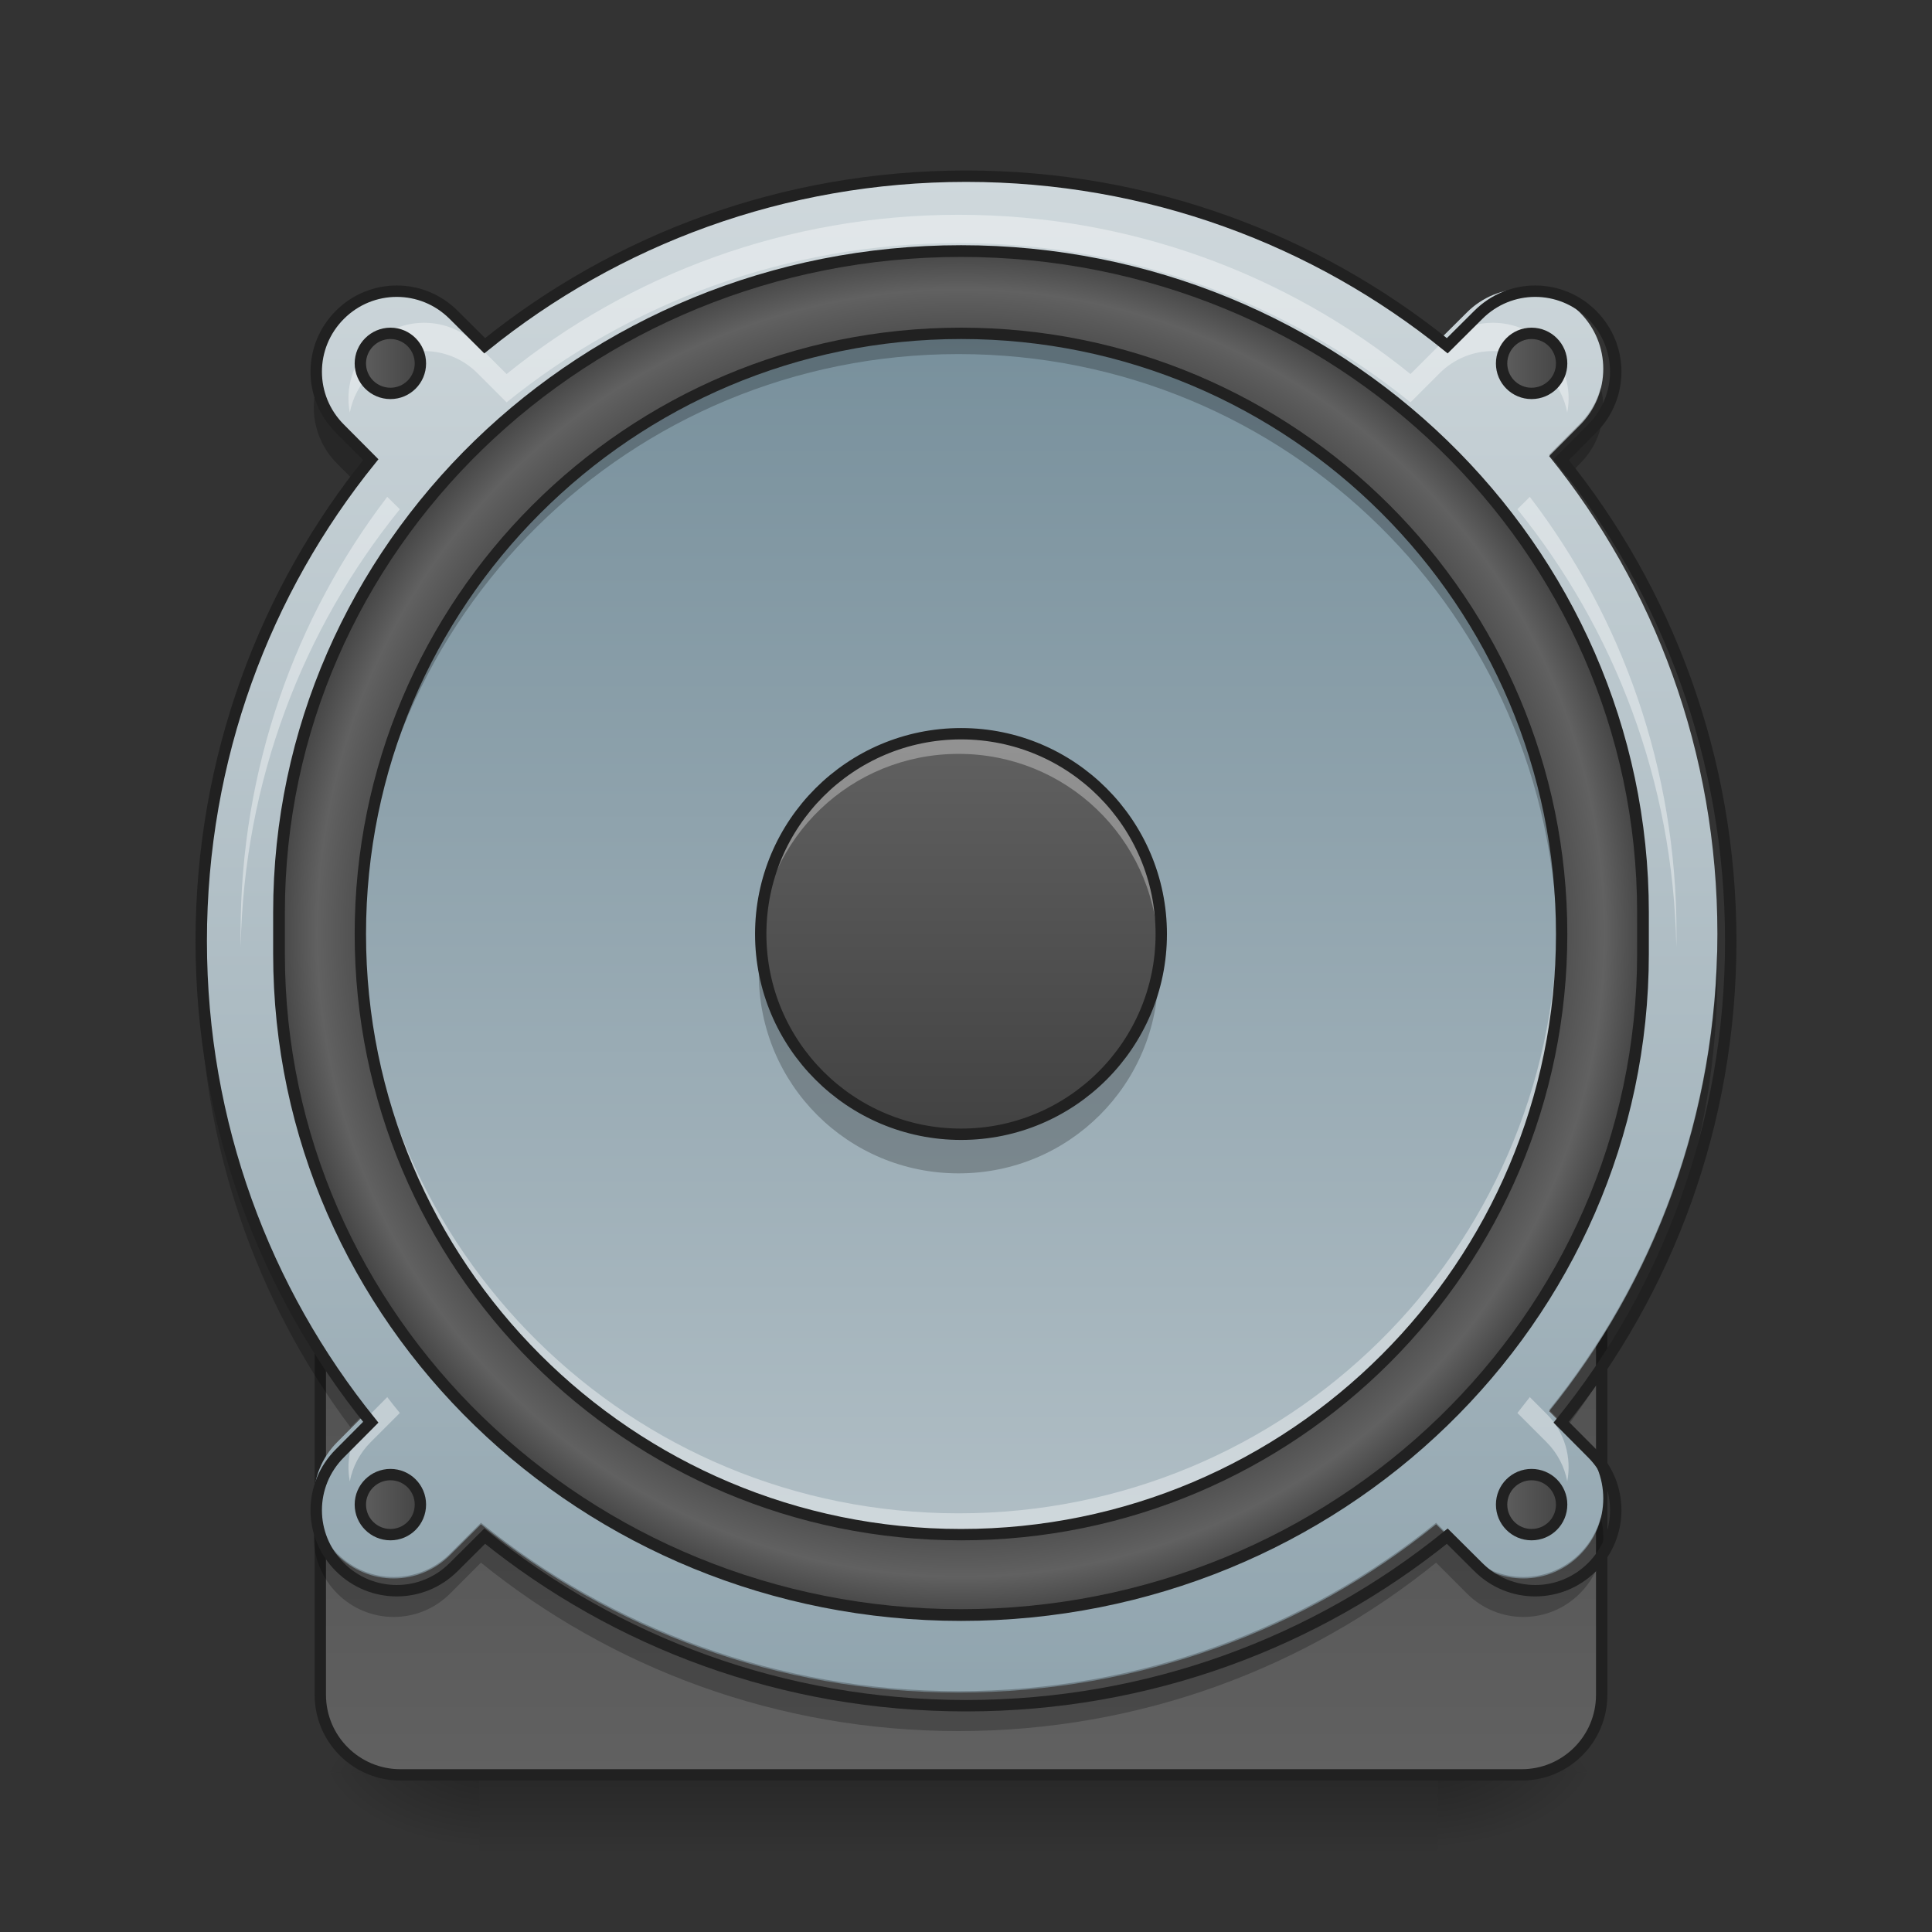 <?xml version="1.0" encoding="UTF-8"?>
<svg xmlns="http://www.w3.org/2000/svg" xmlns:xlink="http://www.w3.org/1999/xlink" width="48pt" height="48pt" viewBox="0 0 48 48" version="1.1">
<rect x="0" y="0" width="48" height="48" fill="#333333" stroke="none"/>
<defs>
<linearGradient id="linear0" gradientUnits="userSpaceOnUse" x1="254" y1="222.917" x2="254" y2="249.375" gradientTransform="matrix(0.094,0,0,0.094,-0,22.639)">
<stop offset="0" style="stop-color:rgb(0%,0%,0%);stop-opacity:0.275;"/>
<stop offset="1" style="stop-color:rgb(0%,0%,0%);stop-opacity:0;"/>
</linearGradient>
<radialGradient id="radial0" gradientUnits="userSpaceOnUse" cx="450.909" cy="189.579" fx="450.909" fy="189.579" r="21.167" gradientTransform="matrix(0,-0.117,-0.211,-0,75.219,97.378)">
<stop offset="0" style="stop-color:rgb(0%,0%,0%);stop-opacity:0.314;"/>
<stop offset="0.222" style="stop-color:rgb(0%,0%,0%);stop-opacity:0.275;"/>
<stop offset="1" style="stop-color:rgb(0%,0%,0%);stop-opacity:0;"/>
</radialGradient>
<radialGradient id="radial1" gradientUnits="userSpaceOnUse" cx="450.909" cy="189.579" fx="450.909" fy="189.579" r="21.167" gradientTransform="matrix(-0,0.117,0.211,0,-27.59,-9.307)">
<stop offset="0" style="stop-color:rgb(0%,0%,0%);stop-opacity:0.314;"/>
<stop offset="0.222" style="stop-color:rgb(0%,0%,0%);stop-opacity:0.275;"/>
<stop offset="1" style="stop-color:rgb(0%,0%,0%);stop-opacity:0;"/>
</radialGradient>
<radialGradient id="radial2" gradientUnits="userSpaceOnUse" cx="450.909" cy="189.579" fx="450.909" fy="189.579" r="21.167" gradientTransform="matrix(-0,-0.117,0.211,-0,-27.59,97.378)">
<stop offset="0" style="stop-color:rgb(0%,0%,0%);stop-opacity:0.314;"/>
<stop offset="0.222" style="stop-color:rgb(0%,0%,0%);stop-opacity:0.275;"/>
<stop offset="1" style="stop-color:rgb(0%,0%,0%);stop-opacity:0;"/>
</radialGradient>
<radialGradient id="radial3" gradientUnits="userSpaceOnUse" cx="450.909" cy="189.579" fx="450.909" fy="189.579" r="21.167" gradientTransform="matrix(0,0.117,-0.211,0,75.219,-9.307)">
<stop offset="0" style="stop-color:rgb(0%,0%,0%);stop-opacity:0.314;"/>
<stop offset="0.222" style="stop-color:rgb(0%,0%,0%);stop-opacity:0.275;"/>
<stop offset="1" style="stop-color:rgb(0%,0%,0%);stop-opacity:0;"/>
</radialGradient>
<linearGradient id="linear1" gradientUnits="userSpaceOnUse" x1="254" y1="-142.208" x2="254" y2="207.042" gradientTransform="matrix(1.091,0,0,1.091,-23.091,-2.947)">
<stop offset="0" style="stop-color:rgb(38.039%,38.039%,38.039%);stop-opacity:1;"/>
<stop offset="1" style="stop-color:rgb(25.882%,25.882%,25.882%);stop-opacity:1;"/>
</linearGradient>
<linearGradient id="linear2" gradientUnits="userSpaceOnUse" x1="254" y1="254.667" x2="254" y2="32.417" gradientTransform="matrix(1,0,0,1,0,0)">
<stop offset="0" style="stop-color:rgb(38.039%,38.039%,38.039%);stop-opacity:1;"/>
<stop offset="1" style="stop-color:rgb(25.882%,25.882%,25.882%);stop-opacity:1;"/>
</linearGradient>
<linearGradient id="linear3" gradientUnits="userSpaceOnUse" x1="960" y1="1695.118" x2="960" y2="175.118" gradientTransform="matrix(0.025,0,-0,0.025,0,0)">
<stop offset="0" style="stop-color:rgb(56.471%,64.314%,68.235%);stop-opacity:1;"/>
<stop offset="1" style="stop-color:rgb(81.176%,84.706%,86.275%);stop-opacity:1;"/>
</linearGradient>
<radialGradient id="radial4" gradientUnits="userSpaceOnUse" cx="254" cy="32.417" fx="254" fy="32.417" r="176.125" gradientTransform="matrix(1.032,0,0,1.032,-8.175,-1.284)">
<stop offset="0" style="stop-color:rgb(38.039%,38.039%,38.039%);stop-opacity:1;"/>
<stop offset="0.826" style="stop-color:rgb(25.882%,25.882%,25.882%);stop-opacity:1;"/>
<stop offset="0.936" style="stop-color:rgb(38.039%,38.039%,38.039%);stop-opacity:1;"/>
<stop offset="1" style="stop-color:rgb(25.882%,25.882%,25.882%);stop-opacity:1;"/>
</radialGradient>
<linearGradient id="linear4" gradientUnits="userSpaceOnUse" x1="243.417" y1="-126.333" x2="243.417" y2="191.167" gradientTransform="matrix(0.094,0,0,0.094,0,20.158)">
<stop offset="0" style="stop-color:rgb(47.059%,56.471%,61.176%);stop-opacity:1;"/>
<stop offset="1" style="stop-color:rgb(69.02%,74.51%,77.255%);stop-opacity:1;"/>
</linearGradient>
<linearGradient id="linear5" gradientUnits="userSpaceOnUse" x1="254" y1="-20.5" x2="254" y2="85.333" gradientTransform="matrix(0.094,0,0,0.094,0,20.158)">
<stop offset="0" style="stop-color:rgb(38.039%,38.039%,38.039%);stop-opacity:1;"/>
<stop offset="1" style="stop-color:rgb(25.882%,25.882%,25.882%);stop-opacity:1;"/>
</linearGradient>
<linearGradient id="linear6" gradientUnits="userSpaceOnUse" x1="93.75" y1="-118.396" x2="112.625" y2="-118.396" gradientTransform="matrix(1,0,0,1,0,0)">
<stop offset="0" style="stop-color:rgb(38.039%,38.039%,38.039%);stop-opacity:1;"/>
<stop offset="1" style="stop-color:rgb(25.882%,25.882%,25.882%);stop-opacity:1;"/>
</linearGradient>
<linearGradient id="linear7" gradientUnits="userSpaceOnUse" x1="395.375" y1="-118.396" x2="414.25" y2="-118.396" gradientTransform="matrix(1,0,0,1,0,0)">
<stop offset="0" style="stop-color:rgb(38.039%,38.039%,38.039%);stop-opacity:1;"/>
<stop offset="1" style="stop-color:rgb(25.882%,25.882%,25.882%);stop-opacity:1;"/>
</linearGradient>
<linearGradient id="linear8" gradientUnits="userSpaceOnUse" x1="93.75" y1="183.229" x2="112.625" y2="183.229" gradientTransform="matrix(1,0,0,1,0,0)">
<stop offset="0" style="stop-color:rgb(38.039%,38.039%,38.039%);stop-opacity:1;"/>
<stop offset="1" style="stop-color:rgb(25.882%,25.882%,25.882%);stop-opacity:1;"/>
</linearGradient>
<linearGradient id="linear9" gradientUnits="userSpaceOnUse" x1="395.375" y1="183.229" x2="414.25" y2="183.229" gradientTransform="matrix(1,0,0,1,0,0)">
<stop offset="0" style="stop-color:rgb(38.039%,38.039%,38.039%);stop-opacity:1;"/>
<stop offset="1" style="stop-color:rgb(25.882%,25.882%,25.882%);stop-opacity:1;"/>
</linearGradient>
</defs>
<g id="surface1">
<path style=" stroke:none;fill-rule:nonzero;fill:url(#linear0);" d="M 11.906 44.035 L 35.723 44.035 L 35.723 46.02 L 11.906 46.02 Z M 11.906 44.035 "/>
<path style=" stroke:none;fill-rule:nonzero;fill:url(#radial0);" d="M 35.723 44.035 L 39.691 44.035 L 39.691 42.051 L 35.723 42.051 Z M 35.723 44.035 "/>
<path style=" stroke:none;fill-rule:nonzero;fill:url(#radial1);" d="M 11.906 44.035 L 7.938 44.035 L 7.938 46.02 L 11.906 46.02 Z M 11.906 44.035 "/>
<path style=" stroke:none;fill-rule:nonzero;fill:url(#radial2);" d="M 11.906 44.035 L 7.938 44.035 L 7.938 42.051 L 11.906 42.051 Z M 11.906 44.035 "/>
<path style=" stroke:none;fill-rule:nonzero;fill:url(#radial3);" d="M 35.723 44.035 L 39.691 44.035 L 39.691 46.02 L 35.723 46.02 Z M 35.723 44.035 "/>
<path style="fill-rule:nonzero;fill:url(#linear1);stroke-width:3.273;stroke-linecap:round;stroke-linejoin:miter;stroke:rgb(12.941%,12.941%,12.941%);stroke-opacity:1;stroke-miterlimit:4;" d="M 254.017 -158.089 C 359.216 -158.089 444.499 -75.388 444.499 26.644 L 444.499 38.184 C 444.499 140.216 359.216 222.917 254.017 222.917 C 148.777 222.917 63.494 140.216 63.494 38.184 L 63.494 26.644 C 63.494 -75.388 148.777 -158.089 254.017 -158.089 Z M 254.017 -158.089 " transform="matrix(0.094,0,0,0.094,0,20.158)"/>
<path style="fill-rule:nonzero;fill:url(#linear2);stroke-width:3;stroke-linecap:round;stroke-linejoin:miter;stroke:rgb(12.941%,12.941%,12.941%);stroke-opacity:1;stroke-miterlimit:4;" d="M 105.823 32.435 L 402.17 32.435 C 413.877 32.435 423.335 41.892 423.335 53.599 L 423.335 233.499 C 423.335 245.206 413.877 254.663 402.17 254.663 L 105.823 254.663 C 94.158 254.663 84.659 245.206 84.659 233.499 L 84.659 53.599 C 84.659 41.892 94.158 32.435 105.823 32.435 Z M 105.823 32.435 " transform="matrix(0.094,0,0,0.094,0,20.158)"/>
<path style=" stroke:none;fill-rule:nonzero;fill:url(#linear3);" d="M 23.816 4.344 C 19.309 4.344 15.184 5.91 11.949 8.523 L 11.184 7.762 C 10.406 6.984 9.156 6.984 8.379 7.762 C 7.602 8.539 7.602 9.789 8.379 10.566 L 9.141 11.332 C 6.527 14.566 4.961 18.691 4.961 23.199 C 4.961 27.703 6.527 31.828 9.141 35.062 L 8.379 35.828 C 7.602 36.605 7.602 37.855 8.379 38.633 C 9.156 39.41 10.406 39.41 11.184 38.633 L 11.949 37.871 C 15.184 40.488 19.309 42.051 23.816 42.051 C 28.32 42.051 32.445 40.488 35.68 37.871 L 36.445 38.633 C 37.223 39.41 38.473 39.41 39.25 38.633 C 40.027 37.855 40.027 36.605 39.25 35.828 L 38.488 35.062 C 41.105 31.828 42.668 27.703 42.668 23.199 C 42.668 18.691 41.105 14.566 38.488 11.332 L 39.25 10.566 C 40.027 9.789 40.027 8.539 39.25 7.762 C 38.473 6.984 37.223 6.984 36.445 7.762 L 35.68 8.523 C 32.445 5.91 28.32 4.344 23.816 4.344 Z M 23.816 4.344 "/>
<path style="fill-rule:nonzero;fill:url(#radial4);stroke-width:3.097;stroke-linecap:round;stroke-linejoin:miter;stroke:rgb(12.941%,12.941%,12.941%);stroke-opacity:1;stroke-miterlimit:4;" d="M 254.017 -148.09 C 353.55 -148.09 434.25 -69.806 434.25 26.727 L 434.25 37.643 C 434.25 134.175 353.55 212.418 254.017 212.418 C 154.444 212.418 73.743 134.175 73.743 37.643 L 73.743 26.727 C 73.743 -69.806 154.444 -148.09 254.017 -148.09 Z M 254.017 -148.09 " transform="matrix(0.094,0,0,0.094,0,20.158)"/>
<path style=" stroke:none;fill-rule:nonzero;fill:url(#linear4);" d="M 23.816 8.312 C 32.035 8.312 38.699 14.977 38.699 23.199 C 38.699 31.418 32.035 38.082 23.816 38.082 C 15.594 38.082 8.93 31.418 8.93 23.199 C 8.93 14.977 15.594 8.312 23.816 8.312 Z M 23.816 8.312 "/>
<path style=" stroke:none;fill-rule:nonzero;fill:rgb(0%,0%,0%);fill-opacity:0.235;" d="M 18.879 23.695 C 18.863 23.855 18.852 24.023 18.852 24.191 C 18.852 26.938 21.066 29.152 23.816 29.152 C 26.562 29.152 28.777 26.938 28.777 24.191 C 28.777 24.023 28.77 23.855 28.75 23.695 C 28.504 26.207 26.395 28.16 23.816 28.16 C 21.234 28.16 19.125 26.207 18.879 23.695 Z M 18.879 23.695 "/>
<path style=" stroke:none;fill-rule:nonzero;fill:url(#linear5);" d="M 23.816 18.234 C 26.555 18.234 28.777 20.457 28.777 23.199 C 28.777 25.938 26.555 28.16 23.816 28.16 C 21.074 28.16 18.852 25.938 18.852 23.199 C 18.852 20.457 21.074 18.234 23.816 18.234 Z M 23.816 18.234 "/>
<path style=" stroke:none;fill-rule:nonzero;fill:rgb(100%,100%,100%);fill-opacity:0.314;" d="M 23.816 18.234 C 21.066 18.234 18.852 20.449 18.852 23.199 C 18.852 23.281 18.855 23.363 18.859 23.445 C 18.988 20.812 21.148 18.73 23.816 18.73 C 26.48 18.73 28.641 20.812 28.77 23.445 C 28.773 23.363 28.777 23.281 28.777 23.199 C 28.777 20.449 26.562 18.234 23.816 18.234 Z M 23.816 18.234 "/>
<path style="fill:none;stroke-width:3;stroke-linecap:round;stroke-linejoin:miter;stroke:rgb(12.941%,12.941%,12.941%);stroke-opacity:1;stroke-miterlimit:4;" d="M 254.017 -20.519 C 283.223 -20.519 306.929 3.187 306.929 32.435 C 306.929 61.64 283.223 85.346 254.017 85.346 C 224.77 85.346 201.064 61.64 201.064 32.435 C 201.064 3.187 224.77 -20.519 254.017 -20.519 Z M 254.017 -20.519 " transform="matrix(0.094,0,0,0.094,0,20.158)"/>
<path style=" stroke:none;fill-rule:nonzero;fill:rgb(100%,100%,100%);fill-opacity:0.392;" d="M 23.816 5.336 C 19.555 5.336 15.648 6.816 12.586 9.293 L 11.863 8.57 C 11.129 7.836 9.945 7.836 9.211 8.57 C 8.75 9.027 8.578 9.66 8.691 10.25 C 8.758 9.891 8.934 9.551 9.211 9.273 C 9.945 8.539 11.129 8.539 11.863 9.273 L 12.586 9.996 C 15.648 7.52 19.555 6.039 23.816 6.039 C 28.078 6.039 31.98 7.52 35.043 9.996 L 35.766 9.273 C 36.5 8.539 37.684 8.539 38.422 9.273 C 38.699 9.551 38.871 9.891 38.938 10.25 C 39.051 9.66 38.879 9.027 38.422 8.57 C 37.684 7.836 36.5 7.836 35.766 8.57 L 35.043 9.293 C 31.98 6.816 28.078 5.336 23.816 5.336 Z M 9.621 12.344 C 7.332 15.34 5.977 19.094 5.977 23.176 C 5.977 23.293 5.977 23.41 5.98 23.527 C 6.059 19.402 7.523 15.629 9.934 12.652 Z M 38.008 12.344 L 37.699 12.652 C 40.105 15.629 41.57 19.402 41.648 23.527 C 41.652 23.41 41.652 23.293 41.652 23.176 C 41.652 19.094 40.297 15.34 38.008 12.344 Z M 9.621 34.711 L 9.211 35.125 C 8.75 35.582 8.578 36.215 8.691 36.805 C 8.758 36.449 8.934 36.105 9.211 35.828 L 9.934 35.105 C 9.828 34.977 9.723 34.844 9.621 34.711 Z M 38.008 34.711 C 37.906 34.844 37.801 34.977 37.699 35.105 L 38.422 35.828 C 38.699 36.105 38.871 36.449 38.938 36.805 C 39.051 36.215 38.879 35.582 38.422 35.125 Z M 38.008 34.711 "/>
<path style=" stroke:none;fill-rule:nonzero;fill:rgb(0%,0%,0%);fill-opacity:0.235;" d="M 7.859 9.625 C 7.688 10.281 7.863 11.008 8.379 11.523 L 8.707 11.852 C 8.848 11.664 8.992 11.477 9.141 11.297 L 8.379 10.531 C 8.117 10.27 7.945 9.957 7.859 9.625 Z M 39.77 9.625 C 39.684 9.957 39.512 10.27 39.25 10.531 L 38.488 11.297 C 38.637 11.477 38.781 11.664 38.922 11.852 L 39.25 11.523 C 39.77 11.008 39.941 10.281 39.77 9.625 Z M 4.969 23.656 C 4.965 23.82 4.961 23.988 4.961 24.152 C 4.961 28.402 6.355 32.316 8.707 35.461 L 9.141 35.027 C 6.621 31.91 5.078 27.969 4.969 23.656 Z M 42.66 23.656 C 42.551 27.969 41.008 31.91 38.488 35.027 L 38.922 35.461 C 41.277 32.316 42.668 28.402 42.668 24.152 C 42.668 23.988 42.664 23.82 42.66 23.656 Z M 7.859 37.691 C 7.688 38.348 7.863 39.074 8.379 39.59 C 9.156 40.367 10.406 40.367 11.184 39.59 L 11.949 38.824 C 15.184 41.441 19.309 43.008 23.816 43.008 C 28.32 43.008 32.445 41.441 35.68 38.824 L 36.445 39.59 C 37.223 40.367 38.473 40.367 39.25 39.59 C 39.77 39.074 39.941 38.348 39.77 37.691 C 39.684 38.023 39.512 38.336 39.25 38.598 C 38.473 39.375 37.223 39.375 36.445 38.598 L 35.68 37.832 C 32.445 40.449 28.32 42.016 23.816 42.016 C 19.309 42.016 15.184 40.449 11.949 37.832 L 11.184 38.598 C 10.406 39.375 9.156 39.375 8.379 38.598 C 8.117 38.336 7.945 38.023 7.859 37.691 Z M 7.859 37.691 "/>
<path style="fill:none;stroke-width:11.339;stroke-linecap:round;stroke-linejoin:miter;stroke:rgb(12.941%,12.941%,12.941%);stroke-opacity:1;stroke-miterlimit:4;" d="M 960.066 175.101 C 778.351 175.101 612.068 238.245 481.686 343.589 L 450.823 312.883 C 419.487 281.548 369.099 281.548 337.763 312.883 C 306.427 344.219 306.427 394.608 337.763 425.944 L 368.469 456.807 C 263.124 587.188 199.981 753.471 199.981 935.186 C 199.981 1116.744 263.124 1283.027 368.469 1413.408 L 337.763 1444.271 C 306.427 1475.607 306.427 1525.996 337.763 1557.332 C 369.099 1588.667 419.487 1588.667 450.823 1557.332 L 481.686 1526.626 C 612.068 1632.128 778.351 1695.114 960.066 1695.114 C 1141.623 1695.114 1307.907 1632.128 1438.288 1526.626 L 1469.151 1557.332 C 1500.487 1588.667 1550.876 1588.667 1582.211 1557.332 C 1613.547 1525.996 1613.547 1475.607 1582.211 1444.271 L 1551.505 1413.408 C 1657.007 1283.027 1719.993 1116.744 1719.993 935.186 C 1719.993 753.471 1657.007 587.188 1551.505 456.807 L 1582.211 425.944 C 1613.547 394.608 1613.547 344.219 1582.211 312.883 C 1550.876 281.548 1500.487 281.548 1469.151 312.883 L 1438.288 343.589 C 1307.907 238.245 1141.623 175.101 960.066 175.101 Z M 960.066 175.101 " transform="matrix(0.025,0,-0,0.025,0,0)"/>
<path style=" stroke:none;fill-rule:nonzero;fill:rgb(0%,0%,0%);fill-opacity:0.235;" d="M 23.816 8.312 C 15.57 8.312 8.93 14.953 8.93 23.199 C 8.93 23.277 8.93 23.359 8.934 23.438 C 9.062 15.305 15.648 8.797 23.816 8.797 C 31.98 8.797 38.57 15.305 38.695 23.438 C 38.699 23.359 38.699 23.277 38.699 23.199 C 38.699 14.953 32.062 8.312 23.816 8.312 Z M 23.816 8.312 "/>
<path style=" stroke:none;fill-rule:nonzero;fill:rgb(100%,100%,100%);fill-opacity:0.392;" d="M 23.816 38.082 C 15.57 38.082 8.93 31.445 8.93 23.199 C 8.93 23.117 8.93 23.035 8.934 22.957 C 9.062 31.09 15.648 37.598 23.816 37.598 C 31.98 37.598 38.57 31.09 38.695 22.957 C 38.699 23.035 38.699 23.117 38.699 23.199 C 38.699 31.445 32.062 38.082 23.816 38.082 Z M 23.816 38.082 "/>
<path style="fill:none;stroke-width:3;stroke-linecap:round;stroke-linejoin:miter;stroke:rgb(12.941%,12.941%,12.941%);stroke-opacity:1;stroke-miterlimit:4;" d="M 254.017 -126.342 C 341.676 -126.342 412.752 -55.265 412.752 32.435 C 412.752 120.093 341.676 191.17 254.017 191.17 C 166.317 191.17 95.241 120.093 95.241 32.435 C 95.241 -55.265 166.317 -126.342 254.017 -126.342 Z M 254.017 -126.342 " transform="matrix(0.094,0,0,0.094,0,20.158)"/>
<path style="fill-rule:nonzero;fill:url(#linear6);stroke-width:3;stroke-linecap:round;stroke-linejoin:round;stroke:rgb(12.941%,12.941%,12.941%);stroke-opacity:1;stroke-miterlimit:4;" d="M 103.198 -126.342 C 107.573 -126.342 111.114 -122.759 111.114 -118.384 C 111.114 -114.01 107.573 -110.468 103.198 -110.468 C 98.824 -110.468 95.241 -114.01 95.241 -118.384 C 95.241 -122.759 98.824 -126.342 103.198 -126.342 Z M 103.198 -126.342 " transform="matrix(0.094,0,0,0.094,0,20.158)"/>
<path style="fill-rule:nonzero;fill:url(#linear7);stroke-width:3;stroke-linecap:round;stroke-linejoin:round;stroke:rgb(12.941%,12.941%,12.941%);stroke-opacity:1;stroke-miterlimit:4;" d="M 404.795 -126.342 C 409.211 -126.342 412.752 -122.759 412.752 -118.384 C 412.752 -114.01 409.211 -110.468 404.795 -110.468 C 400.42 -110.468 396.879 -114.01 396.879 -118.384 C 396.879 -122.759 400.42 -126.342 404.795 -126.342 Z M 404.795 -126.342 " transform="matrix(0.094,0,0,0.094,0,20.158)"/>
<path style="fill-rule:nonzero;fill:url(#linear8);stroke-width:3;stroke-linecap:round;stroke-linejoin:round;stroke:rgb(12.941%,12.941%,12.941%);stroke-opacity:1;stroke-miterlimit:4;" d="M 103.198 175.296 C 107.573 175.296 111.114 178.837 111.114 183.212 C 111.114 187.628 107.573 191.17 103.198 191.17 C 98.824 191.17 95.241 187.628 95.241 183.212 C 95.241 178.837 98.824 175.296 103.198 175.296 Z M 103.198 175.296 " transform="matrix(0.094,0,0,0.094,0,20.158)"/>
<path style="fill-rule:nonzero;fill:url(#linear9);stroke-width:3;stroke-linecap:round;stroke-linejoin:round;stroke:rgb(12.941%,12.941%,12.941%);stroke-opacity:1;stroke-miterlimit:4;" d="M 404.795 175.296 C 409.211 175.296 412.752 178.837 412.752 183.212 C 412.752 187.628 409.211 191.17 404.795 191.17 C 400.42 191.17 396.879 187.628 396.879 183.212 C 396.879 178.837 400.42 175.296 404.795 175.296 Z M 404.795 175.296 " transform="matrix(0.094,0,0,0.094,0,20.158)"/>
</g>
</svg>
